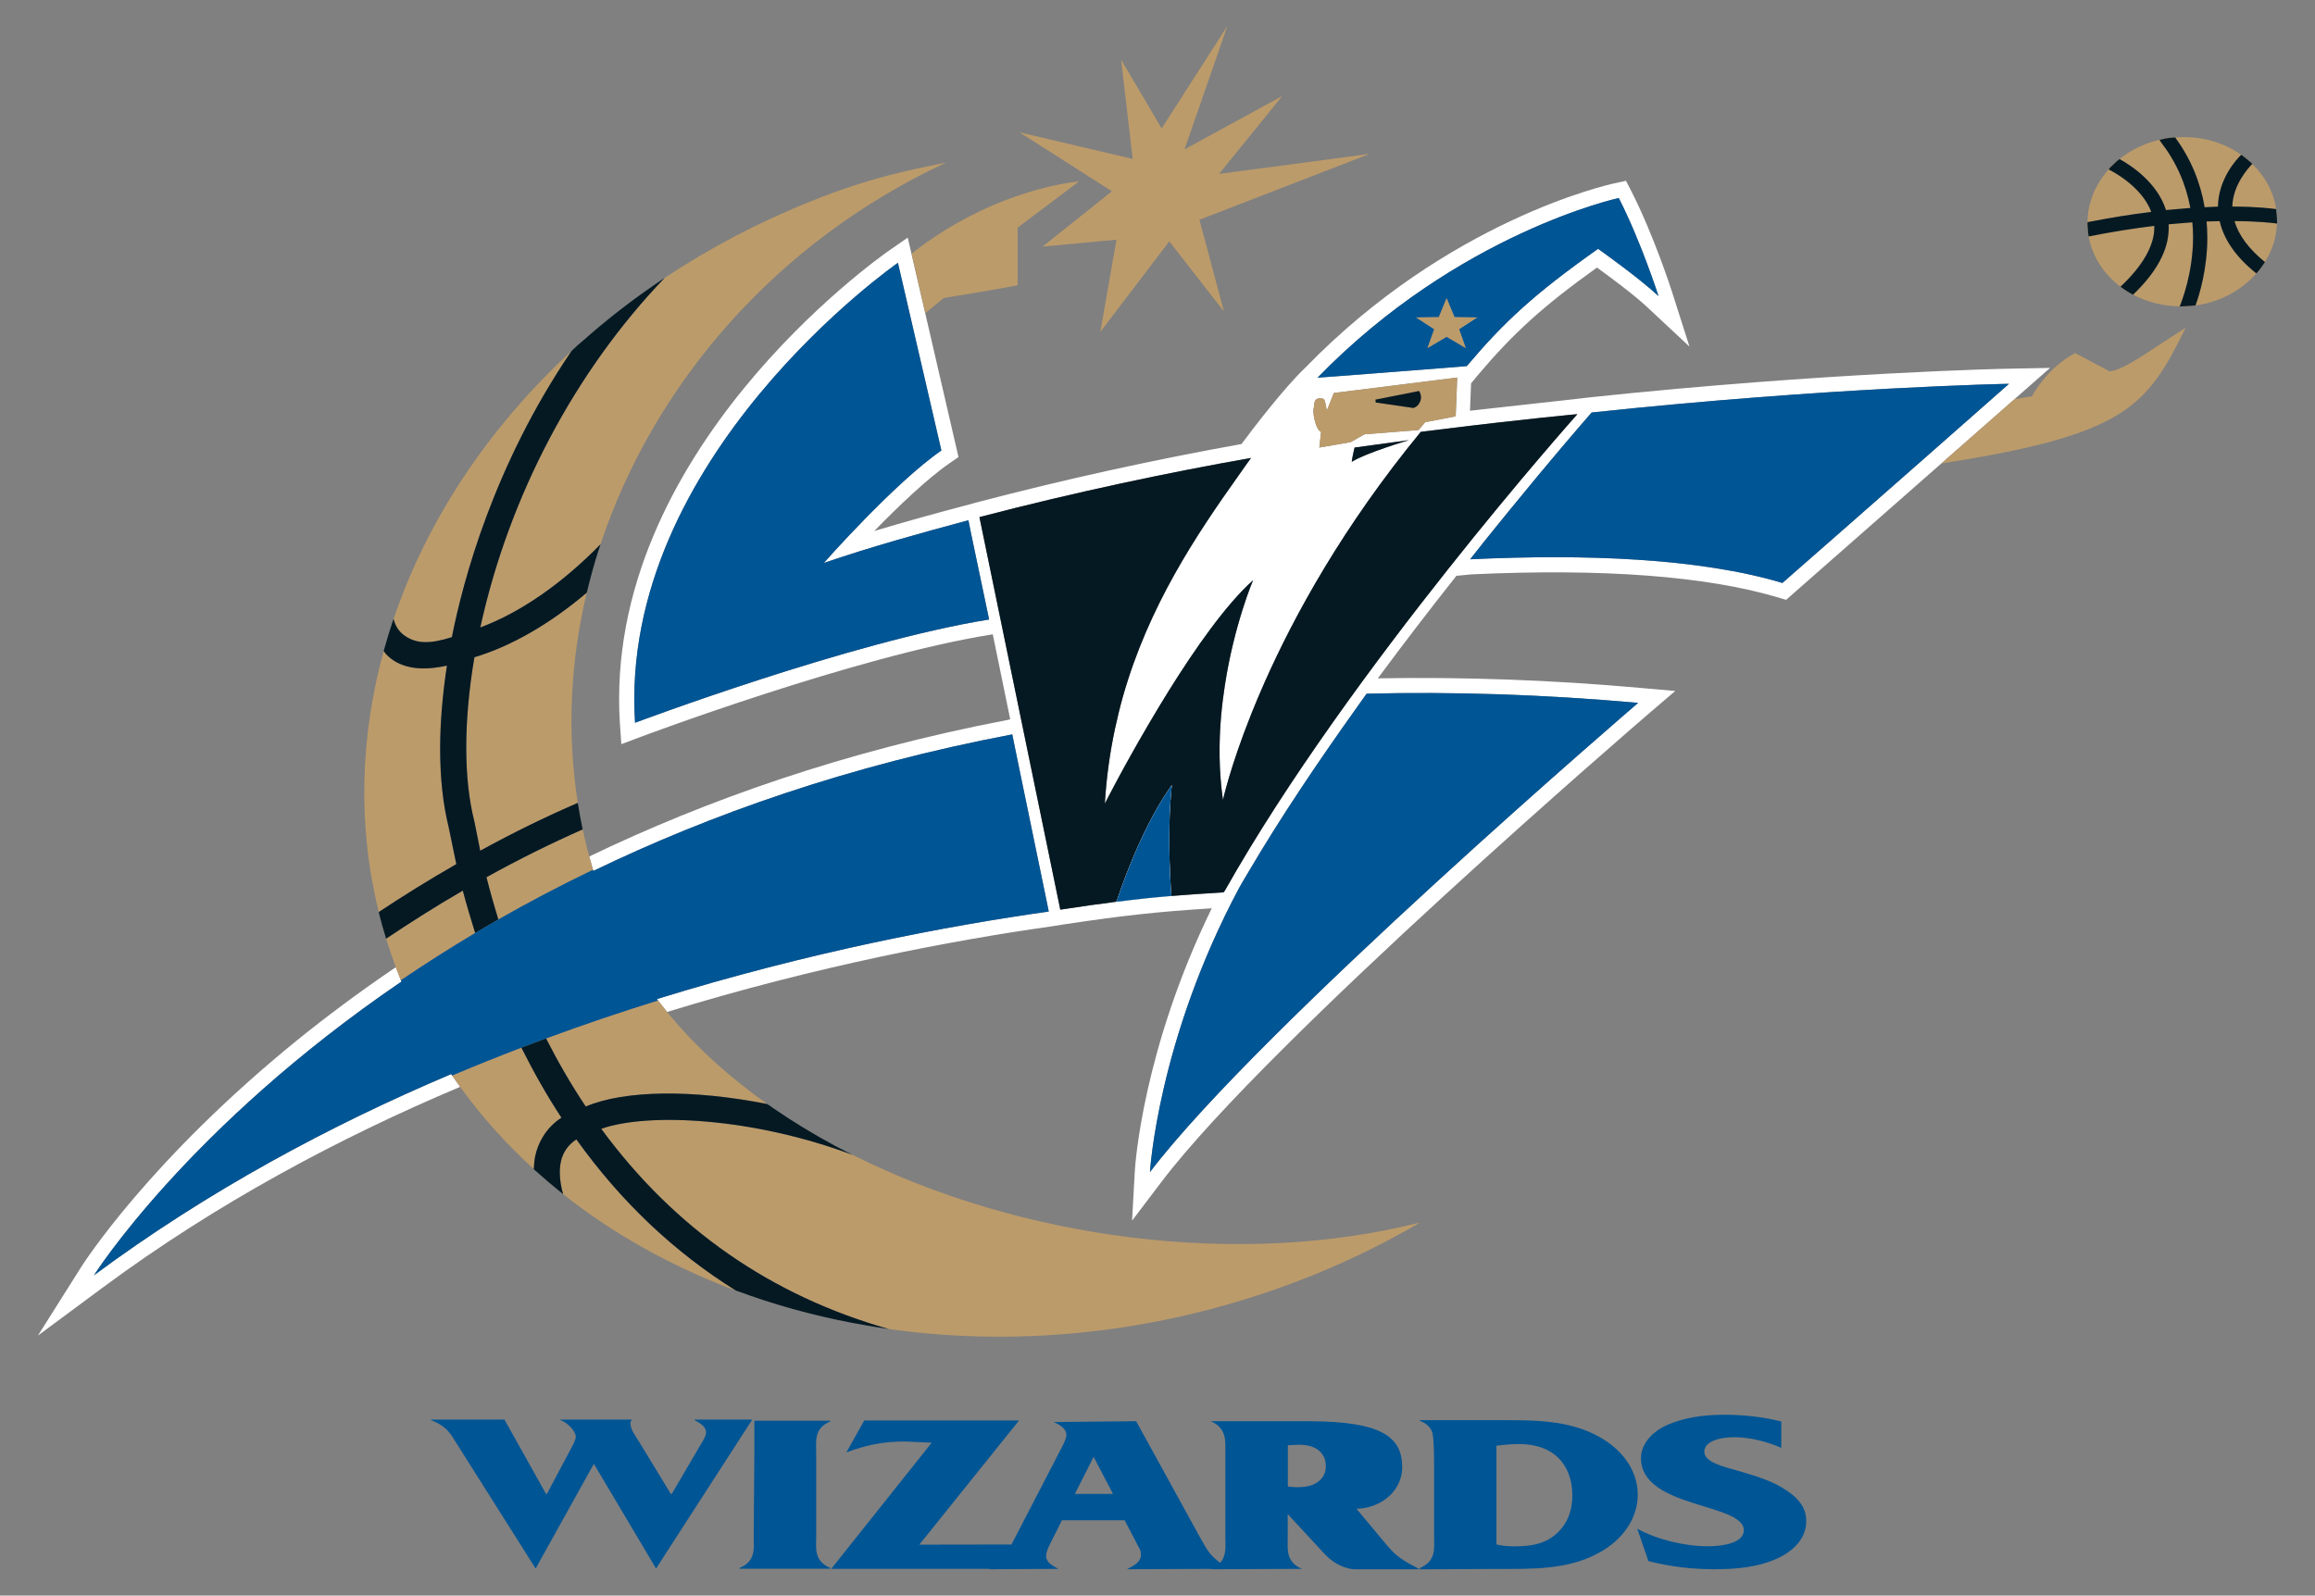 <?xml version="1.0" encoding="UTF-8" standalone="no"?>
<!-- Created with Inkscape (http://www.inkscape.org/) -->

<svg
   xmlns:dc="http://purl.org/dc/elements/1.1/"
   xmlns:cc="http://creativecommons.org/ns#"
   xmlns:rdf="http://www.w3.org/1999/02/22-rdf-syntax-ns#"
   xmlns:svg="http://www.w3.org/2000/svg"
   xmlns="http://www.w3.org/2000/svg"
   xmlns:sodipodi="http://sodipodi.sourceforge.net/DTD/sodipodi-0.dtd"
   xmlns:inkscape="http://www.inkscape.org/namespaces/inkscape"
   version="1.0"
   width="462.513"
   height="318.861"
   id="svg2"
   xml:space="preserve"
   inkscape:version="0.48.1 "
   sodipodi:docname="Washington_Wizards.svg"><rect width="100%" height="100%" fill="#808080" stroke="none"/><sodipodi:namedview
     pagecolor="#ffffff"
     bordercolor="#666666"
     borderopacity="1"
     objecttolerance="10"
     gridtolerance="10"
     guidetolerance="10"
     inkscape:pageopacity="0"
     inkscape:pageshadow="2"
     inkscape:window-width="1366"
     inkscape:window-height="706"
     id="namedview14619"
     showgrid="false"
     inkscape:zoom="1.044997"
     inkscape:cx="231.25636"
     inkscape:cy="159.43036"
     inkscape:window-x="-8"
     inkscape:window-y="-8"
     inkscape:window-maximized="1"
     inkscape:current-layer="g6381" /><defs
     id="defs5"><clipPath
       id="clipPath6383"><path
         d="M 0,792 L 612,792 L 612,0 L 0,0 L 0,792 z"
         id="path6385" /></clipPath><clipPath
       id="clipPath7529"><path
         d="M 60.513,530.648 L 61.216,530.648 L 61.216,529.792 L 60.513,529.792 L 60.513,530.648 z"
         id="path7531" /></clipPath><clipPath
       id="clipPath7697"><path
         d="M 58.831,536.042 L 60.386,536.042 L 60.386,534.773 L 58.831,534.773 L 58.831,536.042 z"
         id="path7699" /></clipPath></defs><g
     transform="matrix(1.25,0,0,-1.25,-29.659,948.433)"
     id="g11"><g
       transform="matrix(6.275,0,0,6.275,-119.098,-2652.599)"
       id="g4693" /><g
       transform="matrix(6.275,0,0,6.275,-119.098,-2652.599)"
       id="g6379"><g
         clip-path="url(#clipPath6383)"
         id="g6381"><g
           transform="translate(44.768,583.356)"
           id="g6539"><path
             d="M 0,0 L 0,0 C 0,0 0.002,0 0,0"
             id="path6541"
             style="fill:#002d62;fill-opacity:1;fill-rule:nonzero;stroke:none" /></g><g
           transform="translate(36.075,516.963)"
           id="g7725" /><g
           id="g15132"><g
             id="g7525"><g
               id="g7527" /><g
               id="g7533"><g
                 id="g7535"
                 clip-path="url(#clipPath7529)"><g
                   id="g7537"
                   transform="translate(60.513,529.792)"><path
                     style="fill:#ffffff;fill-opacity:1;fill-rule:nonzero;stroke:none"
                     id="path7539"
                     d="M 0,0 L 0.011,0 C 0.25,0.298 0.482,0.587 0.703,0.856 C 0.48,0.588 0.246,0.3 0,0" /></g></g></g></g><g
             id="g7541"
             transform="translate(47.709,530.467)"><path
               style="fill:#ffffff;fill-opacity:1;fill-rule:nonzero;stroke:none"
               id="path7543"
               d="M 0,0 C 2.489,0.649 4.84,1.14 6.918,1.507 C 6.816,1.363 6.708,1.216 6.603,1.063 C 5.52,-0.461 4.311,-2.264 3.655,-4.57 C 3.58,-4.838 3.516,-5.108 3.454,-5.389 C 3.325,-5.99 3.234,-6.626 3.194,-7.3 C 3.194,-7.3 3.655,-6.388 4.316,-5.265 C 4.476,-4.993 4.646,-4.708 4.826,-4.421 C 5.497,-3.345 6.277,-2.23 6.97,-1.608 C 6.97,-1.608 6.489,-2.734 6.252,-4.283 C 6.213,-4.534 6.18,-4.796 6.155,-5.067 C 6.097,-5.744 6.097,-6.474 6.203,-7.207 C 6.203,-7.207 6.384,-6.369 6.927,-5.009 C 7.026,-4.759 7.139,-4.491 7.264,-4.209 C 8.02,-2.506 9.263,-0.235 11.241,2.172 C 11.403,2.189 11.561,2.211 11.716,2.23 C 13.902,2.502 15.23,2.622 15.23,2.622 C 15.23,2.622 9.427,-3.879 6.252,-9.517 C 6.243,-9.533 6.223,-9.559 6.223,-9.559 C 6.223,-9.559 6.194,-9.564 6.178,-9.564 C 5.698,-9.593 5.285,-9.621 4.893,-9.653 C 4.879,-9.653 4.866,-9.656 4.854,-9.656 C 4.84,-9.66 4.828,-9.66 4.814,-9.66 C 4.397,-9.695 4.001,-9.737 3.574,-9.793 C 3.56,-9.793 3.546,-9.793 3.529,-9.795 C 3.516,-9.797 3.501,-9.798 3.485,-9.801 C 3.06,-9.854 2.604,-9.919 2.062,-10.002 L 2.055,-9.981 C 2.054,-9.979 2.054,-9.978 2.054,-9.976 L 0,0 z M -8.772,-5.241 C -9.209,1.52 -2.076,6.479 -2.076,6.479 L -0.969,1.696 C -2.172,0.864 -3.963,-1.169 -3.963,-1.169 C -2.777,-0.763 -1.543,-0.42 -0.281,-0.081 L -0.204,-0.461 L 0.168,-2.235 L 0.247,-2.61 C -3.282,-3.175 -8.772,-5.241 -8.772,-5.241 M 10.941,1.96 C 10.941,1.96 9.85,1.64 9.482,1.406 C 9.497,1.538 9.556,1.771 9.556,1.771 L 10.941,1.96 z M 8.513,2.771 C 8.526,2.796 8.516,2.884 8.543,2.951 C 8.553,2.975 8.571,2.997 8.6,3.011 C 8.63,3.026 8.671,3.033 8.733,3.021 C 8.806,3.006 8.803,2.936 8.849,2.712 L 9.026,3.161 L 11.755,3.503 L 12.169,3.554 L 12.13,2.566 L 11.717,2.486 L 11.355,2.417 L 11.183,2.217 L 9.804,2.108 L 9.454,1.908 L 8.657,1.771 L 8.701,2.167 C 8.543,2.24 8.482,2.721 8.513,2.771 M 16.284,8.129 C 16.854,7.013 17.296,5.631 17.296,5.631 C 16.786,6.106 15.757,6.834 15.757,6.834 C 14.121,5.677 13.356,4.964 12.413,3.846 L 11.85,3.8 L 9.176,3.593 L 8.611,3.551 C 12.204,7.247 16.284,8.129 16.284,8.129 M 15.594,2.664 C 21.678,3.312 26.225,3.396 26.225,3.396 C 23.219,0.742 20.452,-1.679 20.452,-1.679 C 18.331,-1.044 15.415,-0.938 12.498,-1.076 C 12.606,-0.938 12.713,-0.805 12.815,-0.675 L 12.805,-0.675 C 13.051,-0.375 13.285,-0.087 13.508,0.182 C 14.537,1.446 15.32,2.352 15.594,2.664 M 16.778,-4.733 C 16.778,-4.733 7.145,-13.002 4.343,-16.688 C 4.343,-16.688 4.535,-13.348 6.609,-9.458 C 6.696,-9.303 6.788,-9.147 6.882,-8.991 C 7.679,-7.638 8.621,-6.24 9.581,-4.894 C 9.672,-4.763 9.768,-4.631 9.861,-4.5 C 12.045,-4.446 14.332,-4.516 16.778,-4.733 M -9.836,-9.016 C -6.864,-7.58 -3.326,-6.326 0.836,-5.537 L 0.912,-5.914 L 1.688,-9.673 L 1.766,-10.05 C -0.799,-10.412 -4.333,-11.078 -8.217,-12.281 C -8.207,-12.292 -8.196,-12.305 -8.188,-12.316 C -8.112,-12.415 -8.035,-12.512 -7.956,-12.609 C -4.116,-11.428 -0.63,-10.776 1.829,-10.429 L 2.131,-10.381 C 3.667,-10.15 4.541,-10.054 5.917,-9.968 C 4.153,-13.578 3.964,-16.535 3.957,-16.665 L 3.887,-17.926 L 4.649,-16.921 C 7.396,-13.307 16.933,-5.108 17.028,-5.025 L 17.722,-4.431 L 16.813,-4.351 C 14.549,-4.148 12.309,-4.071 10.147,-4.109 C 10.833,-3.182 11.514,-2.298 12.148,-1.497 C 12.366,-1.476 12.519,-1.46 12.526,-1.46 C 15.886,-1.304 18.514,-1.504 20.342,-2.048 L 20.546,-2.109 L 27.27,3.8 L 26.218,3.78 C 26.17,3.78 21.582,3.688 15.555,3.051 C 15.55,3.049 15.196,3.009 15.196,3.009 C 15.204,3.009 13.358,2.806 12.494,2.709 C 12.502,2.899 12.515,3.226 12.522,3.407 C 12.597,3.493 12.683,3.603 12.683,3.603 C 13.605,4.691 14.348,5.368 15.729,6.357 C 16.054,6.122 16.661,5.674 17.006,5.351 L 18.085,4.343 L 17.636,5.751 C 17.617,5.807 17.18,7.171 16.603,8.305 L 16.468,8.568 L 16.178,8.504 C 16.007,8.469 11.944,7.557 8.309,3.815 C 7.76,3.297 6.943,2.223 6.675,1.861 C 4.432,1.458 2.159,0.96 -0.086,0.369 C -0.092,0.369 -0.384,0.288 -0.384,0.288 C -1.091,0.102 -1.879,-0.115 -2.679,-0.355 C -2.087,0.252 -1.34,0.973 -0.749,1.381 L -0.534,1.529 L -1.827,7.12 L -2.295,6.795 C -2.593,6.588 -9.604,1.631 -9.158,-5.267 L -9.122,-5.786 L -8.637,-5.604 C -8.581,-5.582 -3.143,-3.542 0.307,-2.993 L 0.323,-2.991 L 0.337,-2.986 L 0.339,-2.986 L 0.784,-5.154 C 0.764,-5.157 0.748,-5.16 0.738,-5.165 C -3.447,-5.962 -6.997,-7.23 -9.939,-8.648 C -9.908,-8.761 -9.877,-8.873 -9.843,-8.987 C -9.84,-8.996 -9.838,-9.006 -9.836,-9.016" /></g><g
             id="g7545"
             transform="translate(34.277,516.239)"><path
               style="fill:#ffffff;fill-opacity:1;fill-rule:nonzero;stroke:none"
               id="path7547"
               d="M 0,0 C -0.009,0.016 -0.017,0.024 -0.024,0.035 C -3.104,-1.268 -6.227,-2.942 -9.123,-5.091 C -9.123,-5.091 -6.745,-1.322 -1.289,2.394 C -1.295,2.404 -1.299,2.415 -1.305,2.427 C -1.348,2.537 -1.393,2.647 -1.435,2.759 C -2.375,2.122 -3.21,1.495 -3.933,0.911 C -7.699,-2.144 -9.381,-4.773 -9.451,-4.884 L -10.55,-6.626 L -8.894,-5.399 C -6.001,-3.256 -2.874,-1.587 0.204,-0.289 C 0.134,-0.193 0.067,-0.098 0,0" /></g><g
             id="g7549"
             transform="translate(75.619,534.644)"><path
               style="fill:#bc9b6a;fill-opacity:1;fill-rule:nonzero;stroke:none"
               id="path7551"
               d="M 0,0 C -0.734,-0.382 -1.101,-1.1 -1.101,-1.1 L -1.544,-1.172 L -3.407,-2.81 C 1.326,-2.08 1.828,-1.342 2.816,0.648 C 1.822,0.014 1.258,-0.418 0.881,-0.467 L 0,0 z" /></g><g
             id="g7553"
             transform="translate(33.074,527.441)"><path
               style="fill:#bc9b6a;fill-opacity:1;fill-rule:nonzero;stroke:none"
               id="path7555"
               d="M 0,0 C 0.298,-0.204 0.636,-0.213 1.197,-0.033 C 1.479,1.389 2.255,4.337 4.247,7.26 C 2.112,5.29 0.56,2.934 -0.288,0.43 C -0.251,0.277 -0.173,0.119 0,0" /></g><g
             id="g7557"
             transform="translate(34.187,522.576)"><path
               style="fill:#bc9b6a;fill-opacity:1;fill-rule:nonzero;stroke:none"
               id="path7559"
               d="M 0,0 C -0.142,0.567 -0.215,1.241 -0.215,1.987 C -0.215,2.646 -0.155,3.364 -0.042,4.107 C -0.928,3.906 -1.384,4.161 -1.61,4.419 C -1.624,4.438 -1.64,4.457 -1.653,4.479 C -2.254,2.289 -2.321,0.023 -1.778,-2.172 C -1.217,-1.8 -0.55,-1.379 0.196,-0.951 C 0.169,-0.813 0,0.001 0,0" /></g><g
             id="g7561"
             transform="translate(37.061,515.165)"><path
               style="fill:#bc9b6a;fill-opacity:1;fill-rule:nonzero;stroke:none"
               id="path7563"
               d="M 0,0 C -0.373,0.567 -0.709,1.165 -1.02,1.784 C -1.606,1.559 -2.195,1.324 -2.784,1.074 C -2.717,0.977 -2.65,0.881 -2.58,0.785 C -2.03,0.023 -1.401,-0.674 -0.704,-1.311 C -0.698,-1.193 -0.688,-1.08 -0.665,-0.967 C -0.601,-0.682 -0.432,-0.287 0,0" /></g><g
             id="g7565"
             transform="translate(38.075,514.882)"><path
               style="fill:#bc9b6a;fill-opacity:1;fill-rule:nonzero;stroke:none"
               id="path7567"
               d="M 0,0 C 1.863,-2.542 4.323,-4.252 7.325,-5.102 C 10.818,-5.595 14.619,-5.169 18.242,-3.684 C 19.164,-3.303 20.036,-2.871 20.857,-2.389 C 16.255,-3.553 10.688,-2.816 6.407,-0.667 C 3.882,0.283 1.205,0.42 0,0" /></g><g
             id="g7569"
             transform="translate(37.441,514.612)"><path
               style="fill:#bc9b6a;fill-opacity:1;fill-rule:nonzero;stroke:none"
               id="path7571"
               d="M 0,0 C -0.205,-0.139 -0.337,-0.319 -0.392,-0.56 C -0.412,-0.651 -0.421,-0.749 -0.421,-0.846 C -0.421,-1.027 -0.388,-1.214 -0.337,-1.396 C 0.961,-2.425 2.448,-3.249 4.063,-3.853 C 2.497,-2.876 1.138,-1.59 0,0" /></g><g
             id="g7573"
             transform="translate(35.455,520.215)"><path
               style="fill:#bc9b6a;fill-opacity:1;fill-rule:nonzero;stroke:none"
               id="path7575"
               d="M 0,0 C 0.753,0.429 1.555,0.854 2.411,1.265 C 2.377,1.379 2.346,1.491 2.314,1.604 C 2.253,1.834 2.197,2.063 2.147,2.294 C 1.345,1.94 0.524,1.534 -0.303,1.076 C -0.22,0.748 -0.119,0.387 0,0" /></g><g
             id="g7577"
             transform="translate(38.057,529.774)"><path
               style="fill:#bc9b6a;fill-opacity:1;fill-rule:nonzero;stroke:none"
               id="path7579"
               d="M 0,0 C 1.347,4.064 4.46,7.707 8.808,9.727 C 7.889,9.538 6.896,9.354 5.378,8.746 C 4.026,8.206 2.774,7.544 1.633,6.786 C -0.646,4.41 -2.329,1.238 -3.063,-2.12 C -2.027,-1.733 -0.971,-0.993 0,0" /></g><g
             id="g7581"
             transform="translate(34.637,524.595)"><path
               style="fill:#bc9b6a;fill-opacity:1;fill-rule:nonzero;stroke:none"
               id="path7583"
               d="M 0,0 C 0,-0.7 0.067,-1.336 0.203,-1.87 C 0.203,-1.87 0.205,-1.882 0.209,-1.893 C 0.209,-1.893 0.339,-2.542 0.355,-2.629 C 1.195,-2.168 2.026,-1.761 2.841,-1.41 C 2.562,0.367 2.65,2.182 3.068,3.945 C 2.137,3.155 1.154,2.584 0.208,2.301 C 0.069,1.489 0,0.71 0,0" /></g><g
             id="g7585"
             transform="translate(34.864,519.87)"><path
               style="fill:#bc9b6a;fill-opacity:1;fill-rule:nonzero;stroke:none"
               id="path7587"
               d="M 0,0 C -0.11,0.354 -0.218,0.712 -0.315,1.08 C -1.062,0.646 -1.721,0.222 -2.269,-0.146 C -2.193,-0.389 -2.109,-0.634 -2.021,-0.872 C -1.979,-0.983 -1.935,-1.094 -1.892,-1.204 C -1.305,-0.807 -0.675,-0.403 0,0" /></g><g
             id="g7589"
             transform="translate(36.67,517.184)"><path
               style="fill:#bc9b6a;fill-opacity:1;fill-rule:nonzero;stroke:none"
               id="path7591"
               d="M 0,0 C 0.294,-0.577 0.626,-1.161 1.011,-1.734 C 1.998,-1.315 3.731,-1.294 5.634,-1.672 C 4.655,-0.979 3.788,-0.192 3.082,0.674 C 3.003,0.771 2.926,0.868 2.85,0.967 C 1.918,0.678 0.966,0.356 0,0" /></g><g
             id="g7593"
             transform="translate(46.331,535.663)"><path
               style="fill:#bc9b6a;fill-opacity:1;fill-rule:nonzero;stroke:none"
               id="path7595"
               d="M 0,0 L 0.471,0.387 C 0.471,0.387 1.763,0.591 2.35,0.711 L 2.35,2.178 L 3.913,3.355 C 3.913,3.355 1.785,3.196 -0.35,1.517 L 0,0 z" /></g><g
             id="g7597"
             transform="translate(60.524,529.792)"><path
               style="fill:#005595;fill-opacity:1;fill-rule:nonzero;stroke:none"
               id="path7599"
               d="M 0,0 C -0.103,-0.13 -0.209,-0.263 -0.317,-0.401 C 2.6,-0.263 5.516,-0.369 7.637,-1.004 C 7.637,-1.004 10.403,1.417 13.409,4.07 C 13.409,4.07 8.862,3.986 2.778,3.339 C 2.505,3.026 1.722,2.121 0.692,0.856 C 0.472,0.587 0.239,0.298 0,0" /></g><g
             id="g7601"
             transform="translate(59.409,535.561)"><path
               style="fill:#005595;fill-opacity:1;fill-rule:nonzero;stroke:none"
               id="path7603"
               d="M 0,0 C 0,0 0.149,0.359 0.199,0.481 C 0.25,0.359 0.399,0 0.399,0 C 0.399,0 0.809,-0.007 0.978,-0.008 C 0.839,-0.099 0.516,-0.307 0.516,-0.307 C 0.516,-0.307 0.637,-0.655 0.686,-0.787 C 0.56,-0.714 0.199,-0.5 0.199,-0.5 C 0.199,-0.5 -0.16,-0.714 -0.288,-0.787 C -0.242,-0.655 -0.116,-0.307 -0.116,-0.307 C -0.116,-0.307 -0.439,-0.099 -0.578,-0.008 C -0.411,-0.007 0,0 0,0 M 0.149,-1.294 L 0.713,-1.248 C 1.656,-0.13 2.421,0.583 4.057,1.74 C 4.057,1.74 5.086,1.013 5.596,0.537 C 5.596,0.537 5.153,1.919 4.584,3.035 C 4.584,3.035 0.504,2.153 -3.089,-1.543 L -2.524,-1.501 L 0.149,-1.294 z" /></g><g
             id="g7605"
             transform="translate(57.191,531.873)"><path
               style="fill:#051922;fill-opacity:1;fill-rule:nonzero;stroke:none"
               id="path7607"
               d="M 0,0 C 0.367,0.233 1.459,0.554 1.459,0.554 L 0.073,0.365 C 0.073,0.365 0.015,0.132 0,0" /></g><g
             id="g7609"
             transform="translate(51.083,538.767)"><path
               style="fill:#bc9b6a;fill-opacity:1;fill-rule:nonzero;stroke:none"
               id="path7611"
               d="M 0,0 L -1.765,-1.409 L 0.116,-1.233 L -0.295,-3.581 L 1.461,-1.276 L 2.853,-3.061 L 2.229,-0.725 L 6.565,0.953 L 2.729,0.443 L 4.337,2.426 L 1.849,1.068 L 2.94,4.211 L 1.267,1.601 L 0.234,3.352 L 0.529,0.824 L -2.351,1.501 L 0,0 z" /></g><g
             style="fill:#005595;fill-opacity:1"
             id="g7613"
             transform="translate(62.508,504.668)"><path
               style="fill:#005595;fill-opacity:1;fill-rule:nonzero;stroke:none"
               id="path7615"
               d="M 0,0 C -0.283,-0.316 -0.626,-0.425 -1.167,-0.425 C -1.321,-0.425 -1.476,-0.415 -1.631,-0.378 L -1.631,2.139 C -1.441,2.163 -1.251,2.181 -1.064,2.181 C -0.008,2.181 0.302,1.474 0.302,0.882 C 0.302,0.576 0.233,0.266 0,0 M 0.81,2.456 C 0.035,2.817 -0.834,2.789 -1.762,2.789 L -3.58,2.789 L -3.58,2.771 C -3.427,2.722 -3.299,2.596 -3.265,2.48 C -3.219,2.311 -3.219,1.789 -3.219,1.597 L -3.219,-0.171 C -3.219,-0.474 -3.16,-0.799 -3.58,-0.976 L -3.58,-1.01 L -1.647,-1.001 C -0.687,-1.001 0.174,-1.022 0.957,-0.602 C 1.617,-0.254 1.969,0.324 1.969,0.882 C 1.969,1.501 1.582,2.094 0.81,2.456" /></g><g
             id="g7617"
             transform="translate(56.381,505.928)"><path
               style="fill:#005595;fill-opacity:1;fill-rule:nonzero;stroke:none"
               id="path7619"
               d="M 0,0 C -0.142,-0.13 -0.313,-0.178 -0.584,-0.178 C -0.662,-0.178 -0.739,-0.173 -0.817,-0.158 L -0.817,0.889 C -0.721,0.897 -0.627,0.903 -0.53,0.903 C -0.004,0.903 0.15,0.609 0.15,0.364 C 0.15,0.239 0.116,0.107 0,0 M -6.242,-0.35 L -5.764,0.595 L -5.27,-0.35 L -6.242,-0.35 z M 1.728,-1.683 L 0.932,-0.729 C 1.619,-0.703 2.096,-0.226 2.096,0.329 C 2.096,1.121 1.542,1.49 -0.227,1.503 L -2.781,1.503 C -2.36,1.322 -2.409,0.98 -2.409,0.685 L -2.409,-1.448 C -2.409,-1.677 -2.374,-1.919 -2.542,-2.104 C -2.827,-1.896 -2.887,-1.748 -3.058,-1.448 L -4.681,1.503 L -6.784,1.483 C -6.611,1.409 -6.458,1.308 -6.458,1.151 C -6.458,1.031 -6.594,0.808 -6.648,0.695 L -7.832,-1.591 C -7.841,-1.609 -7.851,-1.622 -7.857,-1.638 L -10.204,-1.642 L -7.664,1.522 L -11.606,1.522 L -12.062,0.709 C -11.554,0.895 -11.142,0.986 -10.565,0.986 L -9.888,0.956 L -12.448,-2.259 L -8.416,-2.259 C -8.42,-2.261 -8.422,-2.263 -8.424,-2.268 L -6.663,-2.259 C -6.819,-2.172 -6.974,-2.092 -6.974,-1.929 C -6.974,-1.809 -6.879,-1.629 -6.819,-1.517 L -6.571,-1.021 L -4.973,-1.021 L -4.628,-1.683 C -4.575,-1.774 -4.56,-1.803 -4.56,-1.901 C -4.56,-2.084 -4.714,-2.163 -4.913,-2.268 L -2.756,-2.259 C -2.759,-2.261 -2.766,-2.263 -2.769,-2.268 L -0.458,-2.259 C -0.878,-2.08 -0.82,-1.746 -0.82,-1.448 L -0.82,-0.864 C -0.82,-0.864 0.03,-1.784 0.072,-1.828 C 0.472,-2.288 0.903,-2.27 0.903,-2.27 L 2.544,-2.27 C 2.107,-2.044 1.962,-1.95 1.728,-1.683" /></g><g
             style="fill:#005595;fill-opacity:1"
             id="g7621"
             transform="translate(68.132,505.752)"><path
               style="fill:#005595;fill-opacity:1;fill-rule:nonzero;stroke:none"
               id="path7623"
               d="M 0,0 C -0.344,0.2 -0.731,0.306 -1.144,0.428 C -1.461,0.521 -1.96,0.63 -1.96,0.903 C -1.96,1.174 -1.546,1.272 -1.211,1.272 C -0.781,1.272 -0.36,1.156 0,1.001 L 0,1.672 C -0.446,1.787 -0.963,1.844 -1.443,1.844 C -1.967,1.844 -2.5,1.774 -2.938,1.568 C -3.334,1.381 -3.574,1.064 -3.574,0.739 C -3.574,-0.544 -0.954,-0.401 -0.954,-1.099 C -0.954,-1.42 -1.479,-1.507 -1.863,-1.507 C -2.481,-1.507 -3.188,-1.325 -3.668,-1.06 L -3.384,-1.885 C -2.853,-2.022 -2.285,-2.092 -1.718,-2.092 C -1.109,-2.092 -0.559,-2.039 -0.052,-1.794 C 0.404,-1.568 0.636,-1.238 0.636,-0.865 C 0.636,-0.498 0.411,-0.241 0,0" /></g><g
             style="fill:#005595;fill-opacity:1"
             id="g7625"
             transform="translate(41.975,506.624)"><path
               style="fill:#005595;fill-opacity:1;fill-rule:nonzero;stroke:none"
               id="path7627"
               d="M 0,0 L -0.016,-2.136 C -0.016,-2.434 0.045,-2.755 -0.377,-2.932 L -0.377,-2.951 L 1.936,-2.951 L 1.936,-2.932 C 1.514,-2.755 1.575,-2.434 1.575,-2.136 L 1.575,0 C 1.575,0.299 1.514,0.626 1.936,0.803 L 1.936,0.819 L 0,0.819 L 0,0 z" /></g><g
             style="fill:#005595;fill-opacity:1"
             id="g7629"
             transform="translate(41.913,507.472)"><path
               style="fill:#005595;fill-opacity:1;fill-rule:nonzero;stroke:none"
               id="path7631"
               d="M 0,0 L -1.462,0 L -1.462,-0.013 C -1.297,-0.096 -1.168,-0.196 -1.168,-0.321 C -1.168,-0.426 -1.255,-0.554 -1.315,-0.653 L -2.039,-1.89 L -2.067,-1.89 L -2.896,-0.528 C -2.992,-0.379 -3.095,-0.238 -3.095,-0.082 C -3.095,-0.057 -3.076,-0.028 -3.061,-0.013 L -3.061,0 L -4.876,0 L -4.876,-0.013 C -4.667,-0.089 -4.486,-0.313 -4.486,-0.438 C -4.486,-0.523 -4.572,-0.67 -4.616,-0.753 L -5.22,-1.89 L -5.246,-1.89 L -6.301,-0.003 L -6.301,0 L -8.174,0 L -8.174,-0.013 C -7.866,-0.132 -7.728,-0.277 -7.613,-0.464 L -5.509,-3.794 L -4.026,-1.127 L -2.441,-3.794 L 0,-0.013 L 0,0 z" /></g><g
             id="g7633"
             transform="translate(58.908,533.679)"><path
               style="fill:#bc9b6a;fill-opacity:1;fill-rule:nonzero;stroke:none"
               id="path7635"
               d="M 0,0 L 0.015,-0.024 C 0.055,-0.104 0.06,-0.191 0.024,-0.271 C -0.006,-0.348 -0.065,-0.406 -0.132,-0.428 L -0.143,-0.433 L -1.106,-0.293 L -1.11,-0.219 L 0,0 z M -2.498,-1.045 L -2.542,-1.44 L -1.745,-1.304 L -1.396,-1.104 L -0.017,-0.995 L 0.156,-0.795 L 0.518,-0.726 L 0.931,-0.646 L 0.97,0.342 L 0.556,0.291 L -2.173,-0.051 L -2.351,-0.5 C -2.396,-0.276 -2.394,-0.206 -2.466,-0.191 C -2.528,-0.179 -2.569,-0.186 -2.6,-0.201 C -2.628,-0.215 -2.646,-0.237 -2.656,-0.261 C -2.684,-0.328 -2.673,-0.416 -2.687,-0.441 C -2.717,-0.491 -2.656,-0.972 -2.498,-1.045" /></g><g
             id="g7637"
             transform="translate(49.763,520.485)"><path
               style="fill:#051922;fill-opacity:1;fill-rule:nonzero;stroke:none"
               id="path7639"
               d="M 0,0 L 0.007,-0.021 C 0.55,0.063 1.005,0.128 1.431,0.181 C 1.448,0.219 1.461,0.252 1.461,0.252 C 1.466,0.269 1.999,1.92 2.762,3.031 L 2.846,3.155 L 2.831,3.008 C 2.792,2.597 2.78,2.167 2.78,1.775 C 2.78,1.003 2.829,0.383 2.831,0.364 C 2.832,0.362 2.833,0.349 2.838,0.328 C 3.23,0.36 3.644,0.389 4.123,0.417 C 4.14,0.417 4.168,0.423 4.168,0.423 C 4.168,0.423 4.188,0.448 4.197,0.465 C 7.372,6.103 13.176,12.604 13.176,12.604 C 13.176,12.604 11.848,12.483 9.661,12.212 C 9.506,12.192 9.349,12.171 9.187,12.153 C 7.208,9.746 5.965,7.476 5.209,5.772 C 5.084,5.49 4.972,5.223 4.872,4.973 C 4.329,3.612 4.148,2.774 4.148,2.774 C 4.042,3.508 4.042,4.237 4.101,4.914 C 4.125,5.186 4.158,5.447 4.197,5.698 C 4.435,7.247 4.915,8.373 4.915,8.373 C 4.223,7.751 3.442,6.637 2.771,5.561 C 2.592,5.273 2.421,4.988 2.262,4.717 C 1.601,3.594 1.14,2.682 1.14,2.682 C 1.18,3.355 1.271,3.991 1.399,4.593 C 1.461,4.873 1.525,5.144 1.601,5.411 C 2.256,7.718 3.465,9.521 4.548,11.044 C 4.653,11.197 4.762,11.345 4.863,11.488 C 2.785,11.121 0.435,10.631 -2.055,9.981 L -0.001,0.006 C -0.001,0.004 -0.001,0.002 0,0" /></g><g
             id="g7641"
             transform="translate(79.255,538.377)"><path
               style="fill:#bc9b6a;fill-opacity:1;fill-rule:nonzero;stroke:none"
               id="path7643"
               d="M 0,0 C 0.009,0.7 0.47,1.202 0.592,1.319 C 0.131,1.646 -0.465,1.813 -1.089,1.762 C -0.7,1.231 -0.449,0.633 -0.339,-0.017 C -0.287,-0.014 -0.055,-0.001 0,0" /></g><g
             id="g7645"
             transform="translate(77.931,538.288)"><path
               style="fill:#bc9b6a;fill-opacity:1;fill-rule:nonzero;stroke:none"
               id="path7647"
               d="M 0,0 C 0.051,0.004 0.546,0.047 0.621,0.056 C 0.507,0.672 0.256,1.239 -0.135,1.74 L -0.164,1.791 C -0.555,1.7 -0.906,1.525 -1.188,1.297 C -1.188,1.299 -1.185,1.301 -1.183,1.301 C -0.924,1.158 -0.226,0.72 0,0" /></g><g
             id="g7649"
             transform="translate(75.932,537.958)"><path
               style="fill:#bc9b6a;fill-opacity:1;fill-rule:nonzero;stroke:none"
               id="path7651"
               d="M 0,0 L 0,-0.04 L 0,-0.017 L 0,0 z" /></g><g
             id="g7653"
             transform="translate(80.737,538.313)"><path
               style="fill:#bc9b6a;fill-opacity:1;fill-rule:nonzero;stroke:none"
               id="path7655"
               d="M 0,0 C -0.003,0.021 -0.005,0.045 -0.009,0.064 C -0.089,0.488 -0.305,0.859 -0.609,1.15 C -0.717,1.041 -1.105,0.606 -1.115,0.064 C -0.505,0.063 -0.125,0.017 0,0" /></g><g
             id="g7657"
             transform="translate(76.494,539.312)"><path
               style="fill:#bc9b6a;fill-opacity:1;fill-rule:nonzero;stroke:none"
               id="path7659"
               d="M 0,0 L -0.021,0.014 C -0.359,-0.361 -0.558,-0.834 -0.562,-1.332 C 0.017,-1.22 0.551,-1.132 1.063,-1.069 C 0.81,-0.394 0.012,-0.007 0,0" /></g><g
             id="g7661"
             transform="translate(77.634,537.844)"><path
               style="fill:#bc9b6a;fill-opacity:1;fill-rule:nonzero;stroke:none"
               id="path7663"
               d="M 0,0 C 0,0.015 -0.002,0.026 -0.002,0.043 C -0.529,-0.022 -1.078,-0.108 -1.673,-0.228 C -1.675,-0.215 -1.675,-0.204 -1.678,-0.188 C -1.681,-0.183 -1.681,-0.175 -1.681,-0.169 C -1.678,-0.191 -1.675,-0.215 -1.671,-0.238 C -1.574,-0.756 -1.275,-1.194 -0.863,-1.509 C -0.297,-0.979 0,-0.46 0,0" /></g><g
             id="g7665"
             transform="translate(79.299,538.007)"><path
               style="fill:#bc9b6a;fill-opacity:1;fill-rule:nonzero;stroke:none"
               id="path7667"
               d="M 0,0 C -0.045,0 -0.276,-0.007 -0.334,-0.009 C -0.322,-0.146 -0.315,-0.285 -0.315,-0.417 C -0.315,-1.215 -0.513,-1.863 -0.615,-2.146 C -0.594,-2.144 -0.573,-2.144 -0.554,-2.14 C 0.057,-2.039 0.576,-1.742 0.934,-1.331 C 0.417,-0.919 0.105,-0.469 0,0" /></g><g
             id="g7669"
             transform="translate(78.603,537.977)"><path
               style="fill:#bc9b6a;fill-opacity:1;fill-rule:nonzero;stroke:none"
               id="path7671"
               d="M 0,0 C -0.065,-0.002 -0.544,-0.046 -0.604,-0.05 C -0.602,-0.08 -0.602,-0.111 -0.602,-0.142 C -0.602,-0.695 -0.906,-1.269 -1.512,-1.844 C -1.157,-2.03 -0.75,-2.136 -0.321,-2.14 C -0.27,-2.014 0.019,-1.29 0.019,-0.371 C 0.019,-0.251 0.011,-0.126 0,0" /></g><g
             id="g7673"
             transform="translate(80.453,536.965)"><path
               style="fill:#bc9b6a;fill-opacity:1;fill-rule:nonzero;stroke:none"
               id="path7675"
               d="M 0,0 C 0.185,0.296 0.292,0.632 0.304,0.981 C 0.21,0.993 -0.162,1.042 -0.776,1.043 C -0.674,0.688 -0.414,0.336 0,0" /></g><g
             id="g7677"
             transform="translate(78.322,535.835)"><path
               style="fill:#051922;fill-opacity:1;fill-rule:nonzero;stroke:none"
               id="path7679"
               d="M 0,0 L 0.037,0 L -0.002,0 L 0,0 z" /></g><g
             id="g7681"
             transform="translate(77.021,536.174)"><path
               style="fill:#051922;fill-opacity:1;fill-rule:nonzero;stroke:none"
               id="path7683"
               d="M 0,0 C 0.012,-0.009 0.023,-0.017 0.036,-0.023 C 0.046,-0.026 0.056,-0.031 0.063,-0.039 C 0.043,-0.023 0.022,-0.014 -0.002,0 L 0,0 z" /></g><g
             id="g7685"
             transform="translate(80.761,537.983)"><path
               style="fill:#bc9b6a;fill-opacity:1;fill-rule:nonzero;stroke:none"
               id="path7687"
               d="M 0,0 C 0,0.037 -0.005,0.074 -0.005,0.114 L -0.005,0.121 C -0.008,0.178 -0.014,0.231 -0.021,0.291 L -0.021,0.293 C -0.021,0.307 -0.023,0.318 -0.024,0.33 C -0.149,0.347 -0.529,0.394 -1.14,0.395 C -1.13,0.937 -0.741,1.371 -0.634,1.48 C -0.634,1.482 -0.63,1.482 -0.63,1.486 C -0.642,1.494 -0.648,1.504 -0.659,1.509 C -0.674,1.528 -0.692,1.538 -0.708,1.553 C -0.75,1.589 -0.793,1.625 -0.839,1.659 C -0.851,1.669 -0.865,1.683 -0.881,1.693 C -0.888,1.695 -0.895,1.701 -0.9,1.708 C -0.904,1.709 -0.908,1.711 -0.914,1.713 C -1.036,1.596 -1.497,1.094 -1.506,0.394 C -1.561,0.393 -1.793,0.38 -1.845,0.377 C -1.955,1.026 -2.206,1.625 -2.595,2.155 C -2.595,2.156 -2.596,2.156 -2.596,2.158 C -2.612,2.156 -2.625,2.155 -2.642,2.154 C -2.65,2.154 -2.66,2.151 -2.672,2.151 C -2.719,2.146 -2.767,2.142 -2.813,2.135 C -2.869,2.123 -2.924,2.112 -2.978,2.1 C -2.981,2.098 -2.99,2.098 -2.995,2.098 L -2.994,2.096 L -2.965,2.045 C -2.574,1.544 -2.323,0.977 -2.209,0.36 C -2.284,0.352 -2.779,0.309 -2.83,0.305 C -3.056,1.024 -3.754,1.463 -4.013,1.605 C -4.015,1.605 -4.018,1.604 -4.018,1.602 C -4.027,1.596 -4.035,1.587 -4.045,1.578 C -4.057,1.568 -4.068,1.563 -4.08,1.555 C -4.101,1.535 -4.119,1.514 -4.14,1.496 C -4.147,1.487 -4.155,1.48 -4.161,1.475 C -4.188,1.45 -4.215,1.429 -4.238,1.403 C -4.248,1.392 -4.256,1.381 -4.264,1.373 C -4.271,1.368 -4.274,1.363 -4.277,1.356 C -4.282,1.353 -4.286,1.349 -4.289,1.343 L -4.268,1.329 C -4.256,1.322 -3.458,0.936 -3.204,0.26 C -3.717,0.197 -4.251,0.109 -4.829,-0.003 L -4.829,-0.025 L -4.829,-0.042 L -4.829,-0.065 C -4.828,-0.072 -4.828,-0.076 -4.828,-0.083 C -4.825,-0.152 -4.82,-0.222 -4.811,-0.29 C -4.809,-0.297 -4.809,-0.303 -4.808,-0.309 C -4.808,-0.314 -4.808,-0.322 -4.805,-0.327 C -4.802,-0.344 -4.802,-0.354 -4.8,-0.367 C -4.205,-0.248 -3.656,-0.162 -3.129,-0.097 C -3.129,-0.113 -3.127,-0.125 -3.127,-0.14 C -3.127,-0.6 -3.424,-1.119 -3.99,-1.648 L -3.99,-1.651 C -3.986,-1.651 -3.98,-1.655 -3.976,-1.656 C -3.962,-1.668 -3.947,-1.68 -3.932,-1.688 C -3.917,-1.699 -3.904,-1.709 -3.888,-1.719 C -3.84,-1.751 -3.791,-1.783 -3.742,-1.81 C -3.718,-1.823 -3.697,-1.833 -3.678,-1.849 C -3.673,-1.849 -3.672,-1.851 -3.67,-1.851 C -3.064,-1.275 -2.76,-0.702 -2.76,-0.148 C -2.76,-0.118 -2.76,-0.087 -2.763,-0.057 C -2.702,-0.053 -2.224,-0.009 -2.158,-0.007 C -2.147,-0.133 -2.14,-0.258 -2.14,-0.378 C -2.14,-1.297 -2.428,-2.021 -2.479,-2.146 L -2.479,-2.152 C -2.468,-2.152 -2.454,-2.148 -2.441,-2.148 L -2.402,-2.148 C -2.4,-2.148 -2.399,-2.146 -2.398,-2.146 C -2.325,-2.146 -2.254,-2.14 -2.179,-2.133 L -2.162,-2.133 C -2.147,-2.131 -2.133,-2.13 -2.119,-2.128 C -2.107,-2.128 -2.095,-2.126 -2.083,-2.123 C -2.081,-2.123 -2.079,-2.123 -2.077,-2.122 C -1.975,-1.84 -1.777,-1.191 -1.777,-0.394 C -1.777,-0.262 -1.784,-0.123 -1.796,0.015 C -1.738,0.017 -1.507,0.023 -1.462,0.023 C -1.356,-0.445 -1.045,-0.896 -0.528,-1.308 C -0.519,-1.299 -0.511,-1.289 -0.502,-1.279 C -0.474,-1.247 -0.445,-1.215 -0.42,-1.178 C -0.388,-1.137 -0.357,-1.094 -0.329,-1.052 C -0.32,-1.038 -0.315,-1.027 -0.309,-1.019 C -0.723,-0.683 -0.982,-0.331 -1.085,0.024 C -0.471,0.023 -0.099,-0.025 -0.005,-0.037 C -0.005,-0.037 0,-0.037 0,-0.04 L 0,0 z" /></g><g
             id="g7689"
             transform="translate(80.761,537.983)"><path
               style="fill:#051922;fill-opacity:1;fill-rule:nonzero;stroke:none"
               id="path7691"
               d="M 0,0 C 0,0.037 -0.005,0.074 -0.005,0.114 L -0.005,0.121 C -0.008,0.178 -0.014,0.231 -0.021,0.291 L -0.021,0.293 C -0.021,0.307 -0.023,0.318 -0.024,0.33 C -0.149,0.347 -0.529,0.394 -1.14,0.395 C -1.13,0.937 -0.741,1.371 -0.634,1.48 C -0.634,1.482 -0.63,1.482 -0.63,1.486 C -0.642,1.494 -0.648,1.504 -0.659,1.509 C -0.674,1.528 -0.692,1.538 -0.708,1.553 C -0.75,1.589 -0.793,1.625 -0.839,1.659 C -0.851,1.669 -0.865,1.683 -0.881,1.693 C -0.888,1.695 -0.895,1.701 -0.9,1.708 C -0.904,1.709 -0.908,1.711 -0.914,1.713 C -1.036,1.596 -1.497,1.094 -1.506,0.394 C -1.561,0.393 -1.793,0.38 -1.845,0.377 C -1.955,1.026 -2.206,1.625 -2.595,2.155 C -2.595,2.156 -2.596,2.156 -2.596,2.158 C -2.612,2.156 -2.625,2.155 -2.642,2.154 C -2.65,2.154 -2.66,2.151 -2.672,2.151 C -2.719,2.146 -2.767,2.142 -2.813,2.135 C -2.869,2.123 -2.924,2.112 -2.978,2.1 C -2.981,2.098 -2.99,2.098 -2.995,2.098 L -2.994,2.096 L -2.965,2.045 C -2.574,1.544 -2.323,0.977 -2.209,0.36 C -2.284,0.352 -2.779,0.309 -2.83,0.305 C -3.056,1.024 -3.754,1.463 -4.013,1.605 C -4.015,1.605 -4.018,1.604 -4.018,1.602 C -4.027,1.596 -4.035,1.587 -4.045,1.578 C -4.057,1.568 -4.068,1.563 -4.08,1.555 C -4.101,1.535 -4.119,1.514 -4.14,1.496 C -4.147,1.487 -4.155,1.48 -4.161,1.475 C -4.188,1.45 -4.215,1.429 -4.238,1.403 C -4.248,1.392 -4.256,1.381 -4.264,1.373 C -4.271,1.368 -4.274,1.363 -4.277,1.356 C -4.282,1.353 -4.286,1.349 -4.289,1.343 L -4.268,1.329 C -4.256,1.322 -3.458,0.936 -3.204,0.26 C -3.717,0.197 -4.251,0.109 -4.829,-0.003 L -4.829,-0.025 L -4.829,-0.042 L -4.829,-0.065 C -4.828,-0.072 -4.828,-0.076 -4.828,-0.083 C -4.825,-0.152 -4.82,-0.222 -4.811,-0.29 C -4.809,-0.297 -4.809,-0.303 -4.808,-0.309 C -4.808,-0.314 -4.808,-0.322 -4.805,-0.327 C -4.802,-0.344 -4.802,-0.354 -4.8,-0.367 C -4.205,-0.248 -3.656,-0.162 -3.129,-0.097 C -3.129,-0.113 -3.127,-0.125 -3.127,-0.14 C -3.127,-0.6 -3.424,-1.119 -3.99,-1.648 L -3.99,-1.651 C -3.986,-1.651 -3.98,-1.655 -3.976,-1.656 C -3.962,-1.668 -3.947,-1.68 -3.932,-1.688 C -3.917,-1.699 -3.904,-1.709 -3.888,-1.719 C -3.84,-1.751 -3.791,-1.783 -3.742,-1.81 C -3.718,-1.823 -3.697,-1.833 -3.678,-1.849 C -3.673,-1.849 -3.672,-1.851 -3.67,-1.851 C -3.064,-1.275 -2.76,-0.702 -2.76,-0.148 C -2.76,-0.118 -2.76,-0.087 -2.763,-0.057 C -2.702,-0.053 -2.224,-0.009 -2.158,-0.007 C -2.147,-0.133 -2.14,-0.258 -2.14,-0.378 C -2.14,-1.297 -2.428,-2.021 -2.479,-2.146 L -2.479,-2.152 C -2.468,-2.152 -2.454,-2.148 -2.441,-2.148 L -2.402,-2.148 C -2.4,-2.148 -2.399,-2.146 -2.398,-2.146 C -2.325,-2.146 -2.254,-2.14 -2.179,-2.133 L -2.162,-2.133 C -2.147,-2.131 -2.133,-2.13 -2.119,-2.128 C -2.107,-2.128 -2.095,-2.126 -2.083,-2.123 C -2.081,-2.123 -2.079,-2.123 -2.077,-2.122 C -1.975,-1.84 -1.777,-1.191 -1.777,-0.394 C -1.777,-0.262 -1.784,-0.123 -1.796,0.015 C -1.738,0.017 -1.507,0.023 -1.462,0.023 C -1.356,-0.445 -1.045,-0.896 -0.528,-1.308 C -0.519,-1.299 -0.511,-1.289 -0.502,-1.279 C -0.474,-1.247 -0.445,-1.215 -0.42,-1.178 C -0.388,-1.137 -0.357,-1.094 -0.329,-1.052 C -0.32,-1.038 -0.315,-1.027 -0.309,-1.019 C -0.723,-0.683 -0.982,-0.331 -1.085,0.024 C -0.471,0.023 -0.099,-0.025 -0.005,-0.037 C -0.005,-0.037 0,-0.037 0,-0.04 L 0,0 z" /></g><g
             id="g7693"><g
               id="g7695" /><g
               id="g7701"><g
                 id="g7703"
                 clip-path="url(#clipPath7697)"><g
                   id="g7705"
                   transform="translate(59.121,534.773)"><path
                     style="fill:#bc9b6a;fill-opacity:1;fill-rule:nonzero;stroke:none"
                     id="path7707"
                     d="M 0,0 C 0.128,0.073 0.487,0.287 0.487,0.287 C 0.487,0.287 0.848,0.073 0.974,0 C 0.925,0.132 0.804,0.48 0.804,0.48 C 0.804,0.48 1.127,0.688 1.266,0.779 C 1.097,0.78 0.688,0.787 0.688,0.787 C 0.688,0.787 0.538,1.146 0.487,1.269 C 0.438,1.146 0.288,0.787 0.288,0.787 C 0.288,0.787 -0.123,0.78 -0.29,0.779 C -0.151,0.688 0.172,0.48 0.172,0.48 C 0.172,0.48 0.046,0.132 0,0" /></g></g></g></g><g
             id="g7709"
             transform="translate(58.765,533.246)"><path
               style="fill:#bc9b6a;fill-opacity:1;fill-rule:nonzero;stroke:none"
               id="path7711"
               d="M 0,0 L 0.011,0.005 C 0.077,0.026 0.137,0.085 0.167,0.161 C 0.202,0.241 0.197,0.328 0.157,0.408 L 0.143,0.433 L -0.968,0.214 L -0.964,0.14 L 0,0 z" /></g><g
             id="g7713"
             transform="translate(58.765,533.246)"><path
               style="fill:#051922;fill-opacity:1;fill-rule:nonzero;stroke:none"
               id="path7715"
               d="M 0,0 L 0.011,0.005 C 0.077,0.026 0.137,0.085 0.167,0.161 C 0.202,0.241 0.197,0.328 0.157,0.408 L 0.143,0.433 L -0.968,0.214 L -0.964,0.14 L 0,0 z" /></g><g
             id="g7717"
             transform="translate(37.681,515.449)"><path
               style="fill:#051922;fill-opacity:1;fill-rule:nonzero;stroke:none"
               id="path7719"
               d="M 0,0 C -0.385,0.573 -0.717,1.157 -1.011,1.734 C -1.021,1.732 -1.035,1.729 -1.047,1.722 C -1.061,1.719 -1.071,1.714 -1.083,1.711 C -1.244,1.646 -1.408,1.589 -1.569,1.526 C -1.581,1.521 -1.594,1.517 -1.606,1.514 C -1.619,1.509 -1.63,1.505 -1.64,1.5 C -1.329,0.881 -0.993,0.283 -0.62,-0.284 C -1.052,-0.571 -1.221,-0.966 -1.285,-1.251 C -1.309,-1.364 -1.318,-1.478 -1.324,-1.595 C -1.313,-1.607 -1.302,-1.617 -1.29,-1.629 C -1.276,-1.638 -1.264,-1.649 -1.25,-1.662 C -1.063,-1.831 -0.871,-1.994 -0.676,-2.152 C -0.659,-2.168 -0.644,-2.179 -0.627,-2.191 C -0.61,-2.205 -0.595,-2.218 -0.577,-2.233 C -0.628,-2.051 -0.661,-1.864 -0.661,-1.683 C -0.661,-1.586 -0.652,-1.488 -0.632,-1.396 C -0.577,-1.156 -0.445,-0.976 -0.24,-0.837 C 0.897,-2.427 2.257,-3.713 3.823,-4.689 C 3.883,-4.71 3.939,-4.729 3.999,-4.75 C 4.067,-4.776 4.136,-4.8 4.203,-4.824 C 5.158,-5.156 6.153,-5.409 7.18,-5.583 C 7.269,-5.6 7.36,-5.614 7.452,-5.628 C 7.542,-5.642 7.63,-5.655 7.719,-5.669 C 4.717,-4.819 2.257,-3.109 0.394,-0.567 C 1.599,-0.147 4.275,-0.284 6.801,-1.234 C 6.708,-1.188 6.617,-1.143 6.526,-1.093 C 6.465,-1.061 6.4,-1.027 6.337,-0.995 C 5.793,-0.7 5.271,-0.384 4.775,-0.042 C 4.749,-0.024 4.725,-0.007 4.697,0.015 C 4.671,0.027 4.648,0.049 4.623,0.063 C 2.721,0.44 0.987,0.419 0,0" /></g><g
             id="g7721"
             transform="translate(34.864,519.87)"><path
               style="fill:#051922;fill-opacity:1;fill-rule:nonzero;stroke:none"
               id="path7723"
               d="M 0,0 C 0.01,0.003 0.021,0.01 0.03,0.016 C 0.043,0.024 0.056,0.033 0.067,0.039 C 0.216,0.127 0.369,0.216 0.522,0.305 C 0.534,0.31 0.544,0.317 0.558,0.324 C 0.567,0.332 0.579,0.335 0.591,0.345 C 0.472,0.731 0.371,1.093 0.288,1.421 C 1.115,1.879 1.936,2.285 2.738,2.639 C 2.737,2.652 2.732,2.665 2.731,2.676 C 2.727,2.69 2.725,2.702 2.723,2.715 C 2.686,2.889 2.655,3.063 2.628,3.236 C 2.625,3.247 2.622,3.264 2.621,3.275 C 2.618,3.286 2.616,3.302 2.614,3.314 C 1.8,2.964 0.969,2.557 0.129,2.096 C 0.112,2.183 -0.018,2.832 -0.018,2.832 C -0.021,2.843 -0.023,2.854 -0.023,2.854 C -0.159,3.389 -0.227,4.024 -0.227,4.725 C -0.227,5.435 -0.157,6.214 -0.019,7.025 C 0.928,7.309 1.91,7.88 2.842,8.67 C 2.849,8.689 2.853,8.711 2.858,8.73 C 2.862,8.756 2.87,8.778 2.874,8.798 C 2.953,9.115 3.039,9.43 3.14,9.743 C 3.15,9.77 3.16,9.797 3.169,9.826 C 3.177,9.852 3.185,9.88 3.193,9.904 C 2.223,8.911 1.166,8.171 0.131,7.784 C 0.864,11.143 2.547,14.314 4.826,16.69 C 4.777,16.656 4.727,16.624 4.676,16.589 C 4.635,16.563 4.596,16.532 4.554,16.505 C 3.902,16.058 3.29,15.574 2.717,15.065 C 2.68,15.031 2.644,15.001 2.606,14.971 C 2.557,14.923 2.508,14.877 2.457,14.831 C 0.465,11.908 -0.312,8.96 -0.593,7.538 C -1.154,7.358 -1.492,7.367 -1.79,7.571 C -1.963,7.69 -2.041,7.849 -2.078,8.001 C -2.086,7.981 -2.094,7.961 -2.101,7.934 C -2.107,7.919 -2.112,7.901 -2.118,7.886 C -2.186,7.682 -2.246,7.479 -2.304,7.275 C -2.309,7.262 -2.313,7.245 -2.317,7.23 C -2.322,7.215 -2.325,7.197 -2.33,7.185 C -2.316,7.163 -2.301,7.144 -2.287,7.125 C -2.061,6.867 -1.604,6.612 -0.719,6.813 C -0.832,6.07 -0.892,5.352 -0.892,4.693 C -0.892,3.947 -0.818,3.273 -0.677,2.706 C -0.677,2.707 -0.508,1.893 -0.48,1.755 C -1.227,1.327 -1.894,0.906 -2.455,0.534 C -2.455,0.521 -2.448,0.504 -2.445,0.492 C -2.444,0.479 -2.44,0.467 -2.437,0.454 C -2.392,0.277 -2.345,0.104 -2.291,-0.068 C -2.29,-0.08 -2.284,-0.095 -2.279,-0.108 C -2.277,-0.119 -2.273,-0.135 -2.269,-0.146 C -1.721,0.222 -1.062,0.646 -0.315,1.08 C -0.218,0.712 -0.11,0.354 0,0" /></g><path
             style="fill:#005595;fill-opacity:1;fill-rule:nonzero;stroke:none"
             id="path7727"
             d="M 0,0 C 0.013,0.003 0.025,0.008 0.037,0.013 C 0.198,0.075 0.362,0.133 0.523,0.197 C 0.535,0.2 0.546,0.205 0.56,0.208 C 0.571,0.215 0.585,0.219 0.596,0.221 C 1.562,0.577 2.514,0.898 3.445,1.188 C 3.438,1.199 3.427,1.212 3.417,1.223 C 7.301,2.426 10.835,3.092 13.399,3.454 L 13.322,3.831 L 12.546,7.59 L 12.47,7.967 C 8.308,7.178 4.77,5.924 1.798,4.488 C 1.796,4.498 1.794,4.508 1.791,4.517 C 0.935,4.105 0.133,3.681 -0.62,3.252 C -0.632,3.242 -0.644,3.239 -0.653,3.231 C -0.667,3.225 -0.677,3.217 -0.688,3.212 C -0.842,3.123 -0.995,3.034 -1.144,2.946 C -1.155,2.94 -1.168,2.932 -1.181,2.923 C -1.19,2.917 -1.201,2.91 -1.211,2.907 C -1.886,2.504 -2.516,2.101 -3.103,1.703 C -3.097,1.691 -3.093,1.681 -3.087,1.67 C -8.543,-2.046 -10.921,-5.814 -10.921,-5.814 C -8.024,-3.666 -4.901,-1.991 -1.822,-0.688 C -1.814,-0.699 -1.807,-0.708 -1.798,-0.724 C -1.209,-0.474 -0.62,-0.239 -0.033,-0.014 C -0.023,-0.009 -0.013,-0.005 0,0"
             transform="translate(36.075,516.963)" /><g
             id="g7729"
             transform="translate(52.544,522.261)"><path
               style="fill:#ffffff;fill-opacity:1;fill-rule:nonzero;stroke:none"
               id="path7731"
               d="M 0,0 C 0,0.392 0.012,0.821 0.051,1.232 L 0.065,1.38 L -0.019,1.256 C -0.781,0.145 -1.314,-1.507 -1.319,-1.523 C -1.319,-1.523 -1.332,-1.557 -1.35,-1.595 C -1.334,-1.592 -1.319,-1.591 -1.306,-1.589 C -1.289,-1.587 -1.275,-1.587 -1.261,-1.587 C -0.834,-1.531 -0.438,-1.489 -0.021,-1.454 C -0.007,-1.454 0.005,-1.454 0.02,-1.45 C 0.031,-1.45 0.044,-1.447 0.058,-1.447 C 0.053,-1.427 0.052,-1.413 0.051,-1.411 C 0.049,-1.393 0,-0.772 0,0" /></g><g
             id="g7733"
             transform="translate(52.544,522.261)"><path
               style="fill:#005595;fill-opacity:1;fill-rule:nonzero;stroke:none"
               id="path7735"
               d="M 0,0 C 0,0.392 0.012,0.821 0.051,1.232 L 0.065,1.38 L -0.019,1.256 C -0.781,0.145 -1.314,-1.507 -1.319,-1.523 C -1.319,-1.523 -1.332,-1.557 -1.35,-1.595 C -1.334,-1.592 -1.319,-1.591 -1.306,-1.589 C -1.289,-1.587 -1.275,-1.587 -1.261,-1.587 C -0.834,-1.531 -0.438,-1.489 -0.021,-1.454 C -0.007,-1.454 0.005,-1.454 0.02,-1.45 C 0.031,-1.45 0.044,-1.447 0.058,-1.447 C 0.053,-1.427 0.052,-1.413 0.051,-1.411 C 0.049,-1.393 0,-0.772 0,0" /></g><g
             id="g7737"
             transform="translate(47.504,530.006)"><path
               style="fill:#005595;fill-opacity:1;fill-rule:nonzero;stroke:none"
               id="path7739"
               d="M 0,0 L -0.077,0.38 C -1.339,0.041 -2.573,-0.302 -3.759,-0.708 C -3.759,-0.708 -1.968,1.325 -0.765,2.157 L -1.872,6.939 C -1.872,6.939 -9.005,1.98 -8.568,-4.78 C -8.568,-4.78 -3.078,-2.714 0.451,-2.149 L 0.372,-1.774 L 0,0 z" /></g><g
             id="g7741"
             transform="translate(57.29,525.573)"><path
               style="fill:#005595;fill-opacity:1;fill-rule:nonzero;stroke:none"
               id="path7743"
               d="M 0,0 C -0.96,-1.347 -1.902,-2.744 -2.699,-4.098 C -2.793,-4.254 -2.885,-4.409 -2.972,-4.564 C -5.046,-8.454 -5.238,-11.795 -5.238,-11.795 C -2.437,-8.108 7.197,0.16 7.197,0.16 C 4.751,0.378 2.464,0.447 0.28,0.394 C 0.187,0.263 0.091,0.131 0,0" /></g></g></g></g></g></svg>